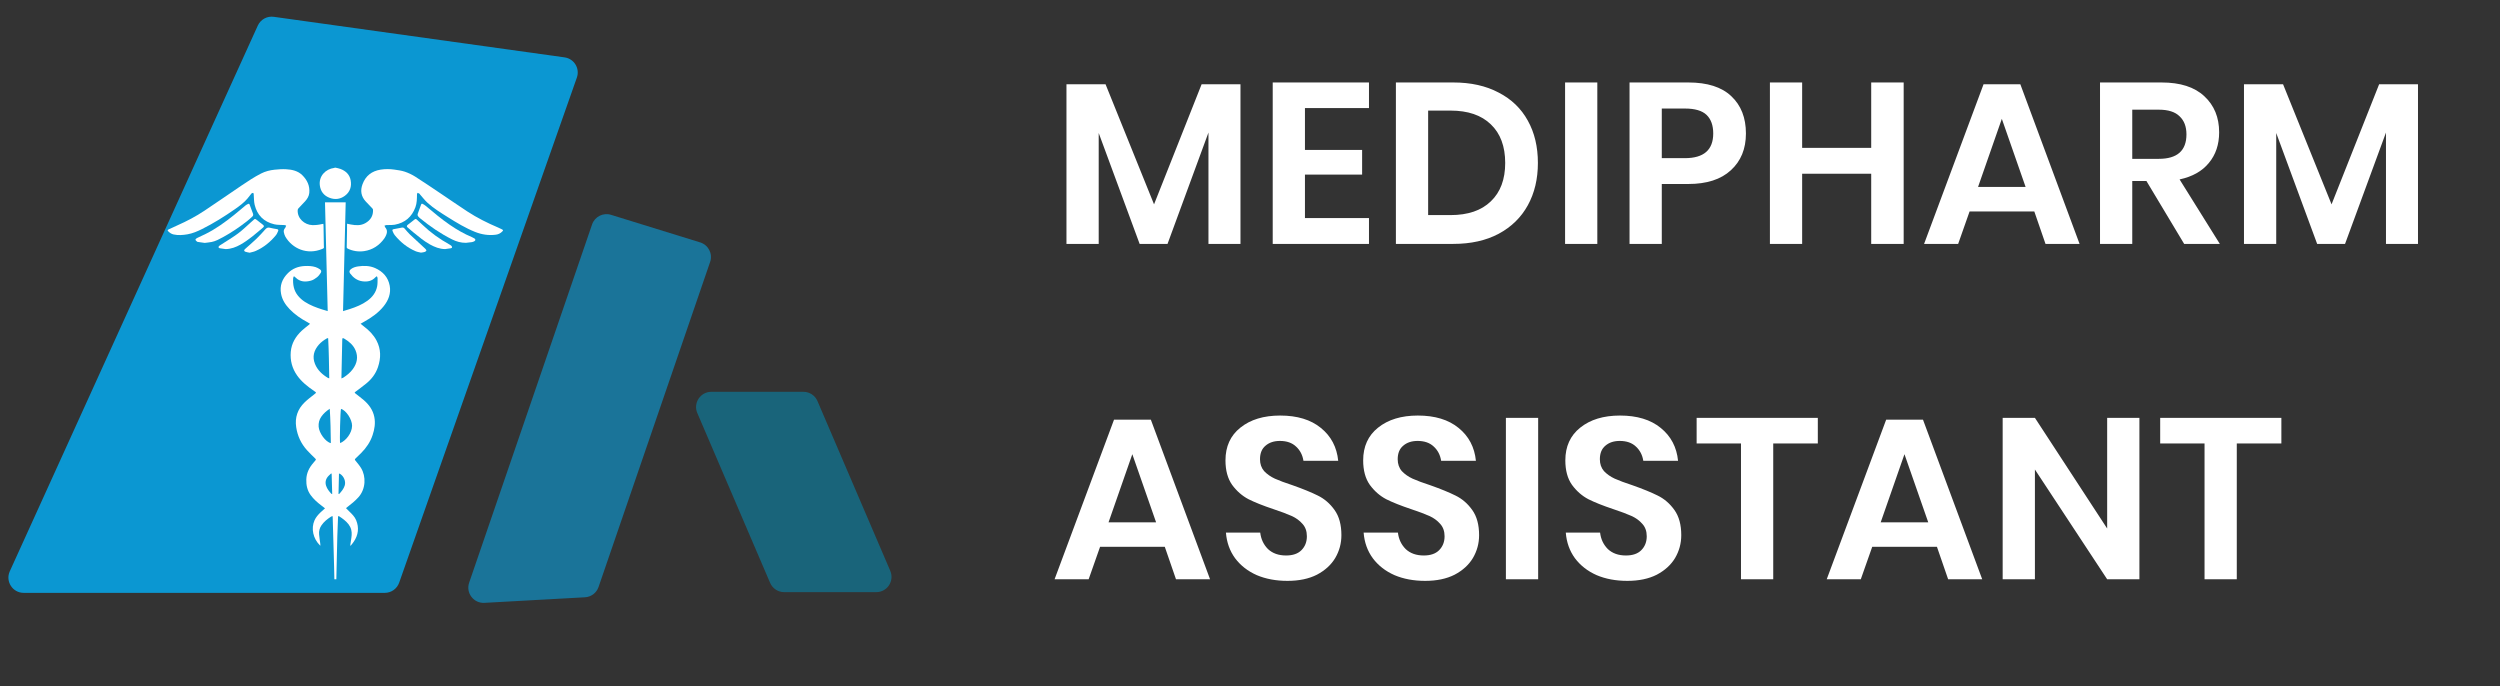 <svg width="164" height="45" viewBox="0 0 164 45" fill="none" xmlns="http://www.w3.org/2000/svg">
<rect x="0" y="0" width="164" height="45" fill="#333333" stroke="none"/>
<g opacity="0.88">
<path opacity="0.88" d="M37.037 3.764C37.663 3.852 38.052 4.491 37.843 5.087L26.186 38.222C26.045 38.623 25.667 38.891 25.243 38.891H1.553C0.826 38.891 0.342 38.139 0.642 37.477L16.911 1.68C17.094 1.277 17.521 1.042 17.959 1.103L37.037 3.764Z" fill="#00B5FF"/>
</g>
<path opacity="0.5" d="M58.402 37.45C58.685 38.11 58.201 38.844 57.483 38.844H51.44C51.041 38.844 50.679 38.606 50.521 38.238L45.744 27.097C45.461 26.437 45.945 25.703 46.663 25.703H52.706C53.106 25.703 53.467 25.942 53.625 26.309L58.402 37.45Z" fill="#0096C3"/>
<g style="mix-blend-mode:screen" opacity="0.71">
<path d="M45.934 15.902C46.473 16.069 46.768 16.648 46.585 17.182L39.265 38.508C39.133 38.893 38.781 39.16 38.374 39.182L31.777 39.547C31.069 39.586 30.546 38.895 30.776 38.224L38.84 14.723C39.015 14.212 39.565 13.933 40.081 14.092L45.934 15.902Z" fill="#00B5FF" fill-opacity="0.7"/>
</g>
<g clip-path="url(#clip0_374_6280)">
<path d="M21.935 38C21.929 37.713 21.923 37.426 21.916 37.139C21.902 36.633 21.888 36.127 21.873 35.622C21.857 35.055 21.84 34.489 21.824 33.923C21.822 33.898 21.818 33.875 21.812 33.851C21.772 33.869 21.736 33.879 21.706 33.898C21.469 34.051 21.252 34.224 21.091 34.458C20.968 34.633 20.912 34.845 20.933 35.057C20.95 35.256 20.983 35.452 21.008 35.651C21.014 35.695 21.016 35.739 21.02 35.787C21.005 35.783 20.995 35.784 20.991 35.78C20.535 35.328 20.397 34.672 20.631 34.136C20.72 33.932 20.868 33.767 21.026 33.612C21.116 33.523 21.214 33.441 21.321 33.346C21.227 33.272 21.156 33.217 21.085 33.163C20.82 32.963 20.573 32.745 20.378 32.477C20.154 32.167 20.081 31.819 20.094 31.446C20.108 31.026 20.284 30.675 20.556 30.363C20.602 30.311 20.643 30.255 20.69 30.204C20.73 30.162 20.735 30.133 20.688 30.088C20.502 29.905 20.313 29.725 20.138 29.532C19.748 29.1 19.514 28.59 19.43 28.02C19.336 27.391 19.522 26.841 19.984 26.394C20.177 26.206 20.396 26.042 20.609 25.874C20.765 25.751 20.767 25.76 20.603 25.648C20.183 25.36 19.785 25.049 19.49 24.63C19.161 24.163 19.027 23.642 19.074 23.082C19.121 22.524 19.393 22.068 19.801 21.688C19.941 21.558 20.096 21.444 20.244 21.323C20.273 21.299 20.299 21.273 20.337 21.238C20.279 21.202 20.23 21.168 20.176 21.14C19.739 20.909 19.337 20.631 18.994 20.275C18.722 19.99 18.513 19.672 18.439 19.278C18.338 18.742 18.507 18.294 18.892 17.913C19.196 17.613 19.566 17.471 19.994 17.451C20.236 17.441 20.472 17.448 20.701 17.521C20.802 17.556 20.897 17.605 20.984 17.665C21.074 17.725 21.099 17.809 21.041 17.9C20.973 18.008 20.89 18.114 20.791 18.192C20.675 18.282 20.543 18.37 20.403 18.409C20.039 18.51 19.686 18.499 19.395 18.211C19.365 18.181 19.33 18.157 19.282 18.116C19.261 18.165 19.234 18.202 19.231 18.241C19.204 18.662 19.27 19.059 19.549 19.401C19.677 19.557 19.829 19.692 20 19.802C20.352 20.03 20.743 20.174 21.14 20.302C21.251 20.337 21.364 20.368 21.497 20.407C21.438 18.021 21.379 15.654 21.32 13.275H22.677C22.619 15.647 22.562 18.017 22.503 20.41C22.67 20.359 22.814 20.317 22.957 20.271C23.36 20.139 23.751 19.982 24.096 19.733C24.432 19.49 24.67 19.178 24.744 18.769C24.775 18.598 24.766 18.418 24.769 18.242C24.769 18.205 24.742 18.167 24.723 18.118C24.682 18.148 24.651 18.164 24.628 18.189C24.398 18.443 24.098 18.496 23.776 18.453C23.43 18.408 23.172 18.212 22.971 17.941C22.892 17.833 22.916 17.735 23.024 17.653C23.162 17.548 23.324 17.501 23.491 17.476C23.87 17.42 24.247 17.427 24.604 17.583C25.122 17.811 25.466 18.196 25.566 18.747C25.656 19.25 25.484 19.696 25.166 20.093C24.818 20.527 24.367 20.836 23.884 21.107C23.813 21.147 23.742 21.188 23.654 21.238C23.735 21.303 23.798 21.357 23.865 21.408C24.205 21.664 24.5 21.96 24.699 22.337C24.998 22.903 24.995 23.487 24.795 24.081C24.648 24.516 24.381 24.87 24.025 25.159C23.798 25.344 23.561 25.517 23.328 25.693C23.252 25.75 23.247 25.756 23.32 25.814C23.495 25.957 23.679 26.089 23.851 26.236C24.2 26.536 24.462 26.891 24.554 27.349C24.637 27.758 24.572 28.154 24.442 28.544C24.293 28.991 24.034 29.371 23.704 29.706C23.577 29.835 23.448 29.962 23.315 30.085C23.266 30.131 23.273 30.16 23.312 30.209C23.441 30.37 23.578 30.527 23.685 30.702C24.023 31.252 23.999 32.08 23.514 32.618C23.292 32.865 23.035 33.071 22.773 33.272C22.75 33.29 22.729 33.309 22.698 33.335C22.771 33.409 22.839 33.479 22.909 33.547C23.087 33.719 23.268 33.893 23.363 34.124C23.568 34.623 23.506 35.097 23.203 35.542C23.144 35.631 23.073 35.712 23.007 35.796L22.976 35.782C22.992 35.67 23.007 35.558 23.025 35.446C23.061 35.217 23.1 34.987 23.042 34.756C22.973 34.48 22.791 34.278 22.575 34.102C22.476 34.022 22.372 33.947 22.264 33.879C22.199 33.837 22.178 33.85 22.175 33.924C22.159 34.345 22.139 34.766 22.128 35.188C22.108 35.941 22.093 36.695 22.076 37.449C22.072 37.633 22.068 37.817 22.064 38.001L21.935 38ZM22.399 24.826C22.452 24.803 22.49 24.793 22.521 24.773C22.758 24.62 22.975 24.445 23.142 24.218C23.424 23.834 23.51 23.421 23.32 22.975C23.177 22.642 22.914 22.412 22.605 22.228C22.476 22.151 22.454 22.162 22.451 22.311C22.433 23.112 22.416 23.913 22.399 24.713C22.399 24.744 22.399 24.775 22.399 24.826ZM21.527 22.186C21.513 22.183 21.498 22.183 21.483 22.183C21.467 22.187 21.453 22.193 21.438 22.201C21.243 22.313 21.062 22.444 20.914 22.613C20.589 22.986 20.476 23.405 20.663 23.872C20.828 24.282 21.141 24.57 21.519 24.795C21.537 24.806 21.562 24.808 21.599 24.819C21.581 23.931 21.576 23.057 21.527 22.186ZM22.313 29.068C22.691 28.914 23.09 28.416 23.096 27.931C23.102 27.518 22.698 26.907 22.37 26.824C22.324 26.926 22.272 28.98 22.313 29.068ZM21.703 29.069C21.696 28.314 21.68 27.567 21.632 26.816C21.411 26.959 21.223 27.125 21.078 27.333C20.939 27.531 20.886 27.752 20.903 27.991C20.933 28.409 21.355 28.991 21.703 29.069ZM22.206 32.4L22.245 32.41C22.397 32.245 22.543 32.074 22.612 31.857C22.7 31.583 22.561 31.243 22.308 31.085C22.292 31.075 22.27 31.074 22.237 31.065C22.227 31.518 22.216 31.959 22.206 32.4ZM21.756 31.076L21.719 31.061C21.668 31.108 21.616 31.154 21.567 31.203C21.378 31.391 21.31 31.614 21.393 31.868C21.459 32.069 21.59 32.234 21.733 32.389C21.741 32.397 21.755 32.398 21.793 32.414C21.78 31.958 21.768 31.517 21.756 31.076Z" fill="white"/>
<path d="M22.016 11C22.124 11.027 22.236 11.044 22.339 11.084C22.689 11.217 22.935 11.454 23.003 11.824C23.076 12.23 22.969 12.591 22.619 12.848C22.304 13.079 21.95 13.111 21.592 12.966C21.241 12.824 21.038 12.558 20.984 12.184C20.892 11.557 21.358 11.087 21.923 11.016C21.938 11.012 21.953 11.007 21.967 11H22.016Z" fill="white"/>
<path d="M21.214 14.685C21.218 14.735 21.223 14.776 21.224 14.818C21.231 15.242 21.238 15.666 21.244 16.091C21.244 16.109 21.244 16.128 21.246 16.146C21.257 16.278 21.258 16.281 21.132 16.333C20.147 16.745 19.176 16.305 18.719 15.525C18.668 15.439 18.642 15.335 18.62 15.237C18.597 15.135 18.631 15.039 18.699 14.957C18.712 14.944 18.723 14.929 18.731 14.912C18.746 14.875 18.758 14.836 18.771 14.798C18.732 14.786 18.693 14.767 18.654 14.764C18.432 14.747 18.204 14.764 17.991 14.713C17.299 14.551 16.869 14.11 16.706 13.436C16.652 13.211 16.664 12.971 16.643 12.738C16.64 12.708 16.621 12.653 16.613 12.654C16.574 12.657 16.523 12.664 16.5 12.69C16.405 12.8 16.323 12.921 16.228 13.031C15.997 13.302 15.711 13.513 15.42 13.716C14.728 14.197 14.015 14.646 13.259 15.023C12.953 15.175 12.639 15.312 12.298 15.371C11.996 15.422 11.693 15.447 11.388 15.381C11.243 15.349 11.13 15.271 11.03 15.167C10.982 15.117 10.992 15.082 11.053 15.054C11.246 14.964 11.438 14.871 11.633 14.785C12.254 14.511 12.851 14.197 13.412 13.822C14.224 13.281 15.025 12.725 15.833 12.178C16.252 11.895 16.673 11.614 17.126 11.383C17.406 11.24 17.706 11.164 18.016 11.132C18.266 11.106 18.52 11.087 18.77 11.102C19.162 11.124 19.546 11.208 19.835 11.496C20.155 11.814 20.335 12.197 20.289 12.657C20.267 12.872 20.156 13.05 20.013 13.207C19.871 13.365 19.719 13.514 19.575 13.671C19.549 13.702 19.532 13.74 19.529 13.78C19.494 14.325 19.977 14.755 20.501 14.768C20.713 14.771 20.924 14.747 21.13 14.696C21.158 14.691 21.186 14.688 21.214 14.685Z" fill="white"/>
<path d="M22.766 14.676C22.87 14.697 22.945 14.714 23.02 14.728C23.338 14.787 23.654 14.809 23.951 14.646C24.302 14.454 24.487 14.163 24.47 13.762C24.469 13.731 24.447 13.694 24.424 13.669C24.28 13.516 24.131 13.368 23.989 13.213C23.683 12.879 23.627 12.498 23.782 12.082C23.986 11.533 24.387 11.22 24.974 11.127C25.271 11.082 25.574 11.081 25.871 11.126C26.103 11.159 26.34 11.19 26.56 11.264C26.798 11.345 27.025 11.453 27.237 11.586C27.808 11.95 28.367 12.331 28.929 12.708C29.507 13.095 30.078 13.492 30.66 13.873C31.297 14.29 31.977 14.629 32.679 14.927C32.758 14.96 32.835 14.997 32.911 15.036C33.023 15.093 33.025 15.111 32.937 15.197C32.828 15.307 32.683 15.377 32.528 15.396C32.057 15.457 31.605 15.389 31.167 15.214C30.534 14.961 29.955 14.608 29.382 14.249C28.919 13.958 28.451 13.671 28.046 13.304C27.864 13.139 27.716 12.939 27.552 12.755C27.536 12.737 27.527 12.711 27.508 12.699C27.47 12.68 27.431 12.662 27.391 12.648C27.379 12.681 27.356 12.715 27.355 12.748C27.35 13.035 27.352 13.323 27.25 13.598C27.017 14.228 26.57 14.617 25.895 14.741C25.773 14.764 25.644 14.757 25.518 14.762C25.462 14.765 25.405 14.759 25.349 14.765C25.307 14.77 25.266 14.789 25.224 14.801C25.241 14.841 25.248 14.889 25.275 14.921C25.404 15.071 25.413 15.235 25.337 15.407C25.303 15.491 25.26 15.57 25.21 15.645C24.884 16.097 24.445 16.391 23.886 16.474C23.519 16.528 23.145 16.471 22.813 16.311C22.767 16.289 22.744 16.26 22.745 16.207C22.753 15.844 22.76 15.48 22.765 15.117C22.768 14.976 22.766 14.837 22.766 14.676Z" fill="white"/>
<path d="M30.563 15.93C30.243 15.93 29.948 15.85 29.665 15.709C28.901 15.328 28.205 14.848 27.547 14.311C27.535 14.301 27.523 14.29 27.512 14.279C27.369 14.142 27.366 14.108 27.439 13.928C27.506 13.763 27.564 13.594 27.622 13.425C27.641 13.37 27.673 13.348 27.723 13.374C27.79 13.407 27.852 13.447 27.911 13.493C28.434 13.929 28.953 14.371 29.518 14.757C29.972 15.067 30.446 15.342 30.956 15.555C31.015 15.58 31.072 15.61 31.126 15.644C31.203 15.694 31.204 15.773 31.124 15.821C31.071 15.852 31.013 15.874 30.953 15.884C30.824 15.905 30.693 15.915 30.563 15.93Z" fill="white"/>
<path d="M13.428 15.935C13.283 15.914 13.136 15.894 12.988 15.872C12.967 15.869 12.941 15.866 12.928 15.852C12.888 15.814 12.832 15.775 12.823 15.728C12.817 15.698 12.874 15.641 12.916 15.62C13.111 15.521 13.312 15.435 13.508 15.337C14.175 15.002 14.774 14.569 15.352 14.105C15.61 13.898 15.858 13.681 16.113 13.472C16.163 13.431 16.225 13.402 16.284 13.375C16.329 13.354 16.358 13.376 16.375 13.422C16.446 13.617 16.517 13.812 16.593 14.005C16.623 14.081 16.614 14.147 16.558 14.2C16.443 14.307 16.328 14.414 16.205 14.51C15.705 14.9 15.181 15.257 14.621 15.561C14.387 15.687 14.153 15.82 13.887 15.873C13.739 15.902 13.586 15.914 13.428 15.935Z" fill="white"/>
<path d="M14.802 16.341C14.673 16.322 14.543 16.308 14.414 16.285C14.329 16.269 14.308 16.194 14.373 16.137C14.42 16.095 14.477 16.064 14.531 16.03C14.894 15.792 15.271 15.573 15.617 15.314C15.918 15.091 16.184 14.824 16.466 14.576C16.537 14.513 16.61 14.45 16.681 14.386C16.717 14.355 16.749 14.356 16.787 14.386C16.939 14.506 17.094 14.623 17.247 14.743C17.329 14.808 17.335 14.86 17.258 14.925C16.786 15.321 16.326 15.734 15.784 16.041C15.481 16.212 15.161 16.335 14.802 16.341Z" fill="white"/>
<path d="M29.198 16.34C28.834 16.335 28.511 16.206 28.203 16.035C27.818 15.821 27.484 15.54 27.145 15.265C27.013 15.158 26.884 15.046 26.755 14.936C26.666 14.861 26.667 14.811 26.759 14.739C26.905 14.625 27.054 14.514 27.198 14.397C27.251 14.354 27.29 14.358 27.336 14.4C27.459 14.513 27.587 14.622 27.706 14.739C28.233 15.248 28.824 15.672 29.466 16.029C29.52 16.057 29.571 16.092 29.617 16.132C29.63 16.146 29.639 16.162 29.646 16.18C29.652 16.197 29.654 16.216 29.653 16.235C29.651 16.255 29.607 16.282 29.578 16.286C29.453 16.308 29.326 16.323 29.198 16.34Z" fill="white"/>
<path d="M16.378 16.578C16.27 16.554 16.18 16.545 16.099 16.515C16.001 16.479 15.993 16.411 16.07 16.341C16.325 16.111 16.588 15.889 16.835 15.651C17.032 15.461 17.215 15.257 17.397 15.053C17.481 14.958 17.564 14.903 17.701 14.939C17.855 14.979 18.014 15.005 18.172 15.031C18.248 15.044 18.274 15.088 18.249 15.147C18.208 15.245 18.166 15.349 18.099 15.431C17.738 15.872 17.303 16.228 16.775 16.462C16.646 16.52 16.501 16.543 16.378 16.578Z" fill="white"/>
<path d="M27.612 16.573C27.508 16.546 27.375 16.529 27.258 16.478C26.712 16.243 26.265 15.879 25.893 15.424C25.83 15.347 25.788 15.248 25.752 15.154C25.722 15.078 25.749 15.049 25.829 15.033C26.005 15 26.181 14.97 26.356 14.932C26.434 14.915 26.491 14.937 26.541 14.993C26.657 15.124 26.766 15.264 26.893 15.384C27.226 15.7 27.568 16.009 27.904 16.323C27.937 16.354 27.98 16.413 27.969 16.441C27.954 16.481 27.898 16.516 27.851 16.531C27.785 16.554 27.71 16.557 27.612 16.573Z" fill="white"/>
</g>
<path d="M81.375 5.53V16H79.275V8.695L76.59 16H74.76L72.075 8.725V16H69.96V5.53H72.525L75.705 13.405L78.825 5.53H81.375ZM85.605 7.09V9.835H89.355V11.455H85.605V14.305H89.805V16H83.49V5.41H89.805V7.09H85.605ZM100.886 10.69C100.886 11.74 100.666 12.665 100.226 13.465C99.786 14.265 99.146 14.89 98.306 15.34C97.476 15.78 96.486 16 95.336 16H91.571V5.41H95.336C96.486 5.41 97.476 5.63 98.306 6.07C99.146 6.5 99.786 7.115 100.226 7.915C100.666 8.705 100.886 9.63 100.886 10.69ZM95.156 14.11C96.296 14.11 97.176 13.81 97.796 13.21C98.426 12.61 98.741 11.77 98.741 10.69C98.741 9.6 98.426 8.755 97.796 8.155C97.176 7.555 96.296 7.255 95.156 7.255H93.686V14.11H95.156ZM104.784 5.41V16H102.669V5.41H104.784ZM109.013 12.07V16H106.898V5.41H110.753C112.003 5.41 112.943 5.71 113.573 6.31C114.213 6.91 114.533 7.725 114.533 8.755C114.533 9.765 114.203 10.57 113.543 11.17C112.893 11.77 111.963 12.07 110.753 12.07H109.013ZM110.528 10.375C111.768 10.375 112.388 9.835 112.388 8.755C112.388 8.225 112.243 7.82 111.953 7.54C111.663 7.26 111.188 7.12 110.528 7.12H109.013V10.375H110.528ZM124.881 5.41V16H122.751V11.395H118.221V16H116.106V5.41H118.221V9.7H122.751V5.41H124.881ZM133.45 13.87H129.205L128.455 16H126.22L130.12 5.53H132.535L136.42 16H134.185L133.45 13.87ZM132.88 12.265L131.32 7.795L129.76 12.265H132.88ZM143.281 16L140.806 11.875H139.876V16H137.761V5.41H141.796C143.026 5.41 143.961 5.71 144.601 6.31C145.251 6.91 145.576 7.7 145.576 8.68C145.576 9.48 145.351 10.15 144.901 10.69C144.461 11.23 143.821 11.59 142.981 11.77L145.621 16H143.281ZM139.876 10.42H141.616C142.826 10.42 143.431 9.885 143.431 8.815C143.431 8.305 143.281 7.91 142.981 7.63C142.691 7.34 142.236 7.195 141.616 7.195H139.876V10.42ZM158.62 5.53V16H156.52V8.695L153.835 16H152.005L149.32 8.725V16H147.205V5.53H149.77L152.95 13.405L156.07 5.53H158.62ZM76.41 35.87H72.165L71.415 38H69.18L73.08 27.53H75.495L79.38 38H77.145L76.41 35.87ZM75.84 34.265L74.28 29.795L72.72 34.265H75.84ZM87.996 35.105C87.996 35.645 87.862 36.145 87.591 36.605C87.322 37.055 86.921 37.42 86.391 37.7C85.862 37.97 85.216 38.105 84.457 38.105C83.707 38.105 83.037 37.98 82.447 37.73C81.856 37.47 81.382 37.1 81.022 36.62C80.671 36.14 80.472 35.58 80.421 34.94H82.671C82.722 35.37 82.891 35.73 83.181 36.02C83.481 36.3 83.876 36.44 84.367 36.44C84.806 36.44 85.141 36.325 85.371 36.095C85.612 35.855 85.731 35.55 85.731 35.18C85.731 34.85 85.636 34.58 85.447 34.37C85.257 34.15 85.016 33.975 84.727 33.845C84.436 33.715 84.037 33.565 83.526 33.395C82.867 33.175 82.326 32.96 81.906 32.75C81.487 32.53 81.126 32.215 80.826 31.805C80.537 31.395 80.391 30.86 80.391 30.2C80.391 29.29 80.716 28.575 81.367 28.055C82.026 27.525 82.897 27.26 83.977 27.26C85.097 27.26 85.987 27.53 86.647 28.07C87.317 28.61 87.697 29.33 87.787 30.23H85.507C85.447 29.85 85.287 29.54 85.026 29.3C84.766 29.05 84.412 28.925 83.962 28.925C83.572 28.925 83.257 29.03 83.016 29.24C82.776 29.44 82.656 29.735 82.656 30.125C82.656 30.435 82.746 30.695 82.927 30.905C83.117 31.105 83.352 31.27 83.632 31.4C83.921 31.53 84.311 31.675 84.802 31.835C85.481 32.075 86.031 32.3 86.451 32.51C86.882 32.72 87.246 33.035 87.546 33.455C87.847 33.875 87.996 34.425 87.996 35.105ZM97.029 35.105C97.029 35.645 96.894 36.145 96.624 36.605C96.355 37.055 95.954 37.42 95.424 37.7C94.894 37.97 94.249 38.105 93.49 38.105C92.74 38.105 92.07 37.98 91.48 37.73C90.889 37.47 90.415 37.1 90.055 36.62C89.704 36.14 89.504 35.58 89.454 34.94H91.704C91.754 35.37 91.924 35.73 92.215 36.02C92.514 36.3 92.909 36.44 93.4 36.44C93.84 36.44 94.174 36.325 94.404 36.095C94.644 35.855 94.764 35.55 94.764 35.18C94.764 34.85 94.669 34.58 94.48 34.37C94.29 34.15 94.049 33.975 93.76 33.845C93.469 33.715 93.07 33.565 92.559 33.395C91.9 33.175 91.359 32.96 90.939 32.75C90.519 32.53 90.159 32.215 89.859 31.805C89.57 31.395 89.424 30.86 89.424 30.2C89.424 29.29 89.749 28.575 90.4 28.055C91.059 27.525 91.93 27.26 93.01 27.26C94.129 27.26 95.019 27.53 95.68 28.07C96.35 28.61 96.73 29.33 96.82 30.23H94.54C94.48 29.85 94.32 29.54 94.059 29.3C93.799 29.05 93.445 28.925 92.995 28.925C92.605 28.925 92.29 29.03 92.049 29.24C91.809 29.44 91.689 29.735 91.689 30.125C91.689 30.435 91.779 30.695 91.96 30.905C92.15 31.105 92.385 31.27 92.665 31.4C92.954 31.53 93.344 31.675 93.835 31.835C94.514 32.075 95.064 32.3 95.484 32.51C95.915 32.72 96.279 33.035 96.579 33.455C96.879 33.875 97.029 34.425 97.029 35.105ZM100.903 27.41V38H98.787V27.41H100.903ZM110.291 35.105C110.291 35.645 110.156 36.145 109.886 36.605C109.616 37.055 109.216 37.42 108.686 37.7C108.156 37.97 107.511 38.105 106.751 38.105C106.001 38.105 105.331 37.98 104.741 37.73C104.151 37.47 103.676 37.1 103.316 36.62C102.966 36.14 102.766 35.58 102.716 34.94H104.966C105.016 35.37 105.186 35.73 105.476 36.02C105.776 36.3 106.171 36.44 106.661 36.44C107.101 36.44 107.436 36.325 107.666 36.095C107.906 35.855 108.026 35.55 108.026 35.18C108.026 34.85 107.931 34.58 107.741 34.37C107.551 34.15 107.311 33.975 107.021 33.845C106.731 33.715 106.331 33.565 105.821 33.395C105.161 33.175 104.621 32.96 104.201 32.75C103.781 32.53 103.421 32.215 103.121 31.805C102.831 31.395 102.686 30.86 102.686 30.2C102.686 29.29 103.011 28.575 103.661 28.055C104.321 27.525 105.191 27.26 106.271 27.26C107.391 27.26 108.281 27.53 108.941 28.07C109.611 28.61 109.991 29.33 110.081 30.23H107.801C107.741 29.85 107.581 29.54 107.321 29.3C107.061 29.05 106.706 28.925 106.256 28.925C105.866 28.925 105.551 29.03 105.311 29.24C105.071 29.44 104.951 29.735 104.951 30.125C104.951 30.435 105.041 30.695 105.221 30.905C105.411 31.105 105.646 31.27 105.926 31.4C106.216 31.53 106.606 31.675 107.096 31.835C107.776 32.075 108.326 32.3 108.746 32.51C109.176 32.72 109.541 33.035 109.841 33.455C110.141 33.875 110.291 34.425 110.291 35.105ZM119.249 27.41V29.09H116.324V38H114.209V29.09H111.299V27.41H119.249ZM127.063 35.87H122.818L122.068 38H119.833L123.733 27.53H126.148L130.033 38H127.798L127.063 35.87ZM126.493 34.265L124.933 29.795L123.373 34.265H126.493ZM140.345 38H138.23L133.49 30.8V38H131.375V27.41H133.49L138.23 34.67V27.41H140.345V38ZM149.658 27.41V29.09H146.733V38H144.618V29.09H141.708V27.41H149.658Z" fill="white"/>
<defs>
<clipPath id="clip0_374_6280">
<rect width="22" height="27" fill="white" transform="translate(11 11)"/>
</clipPath>
</defs>
</svg>
